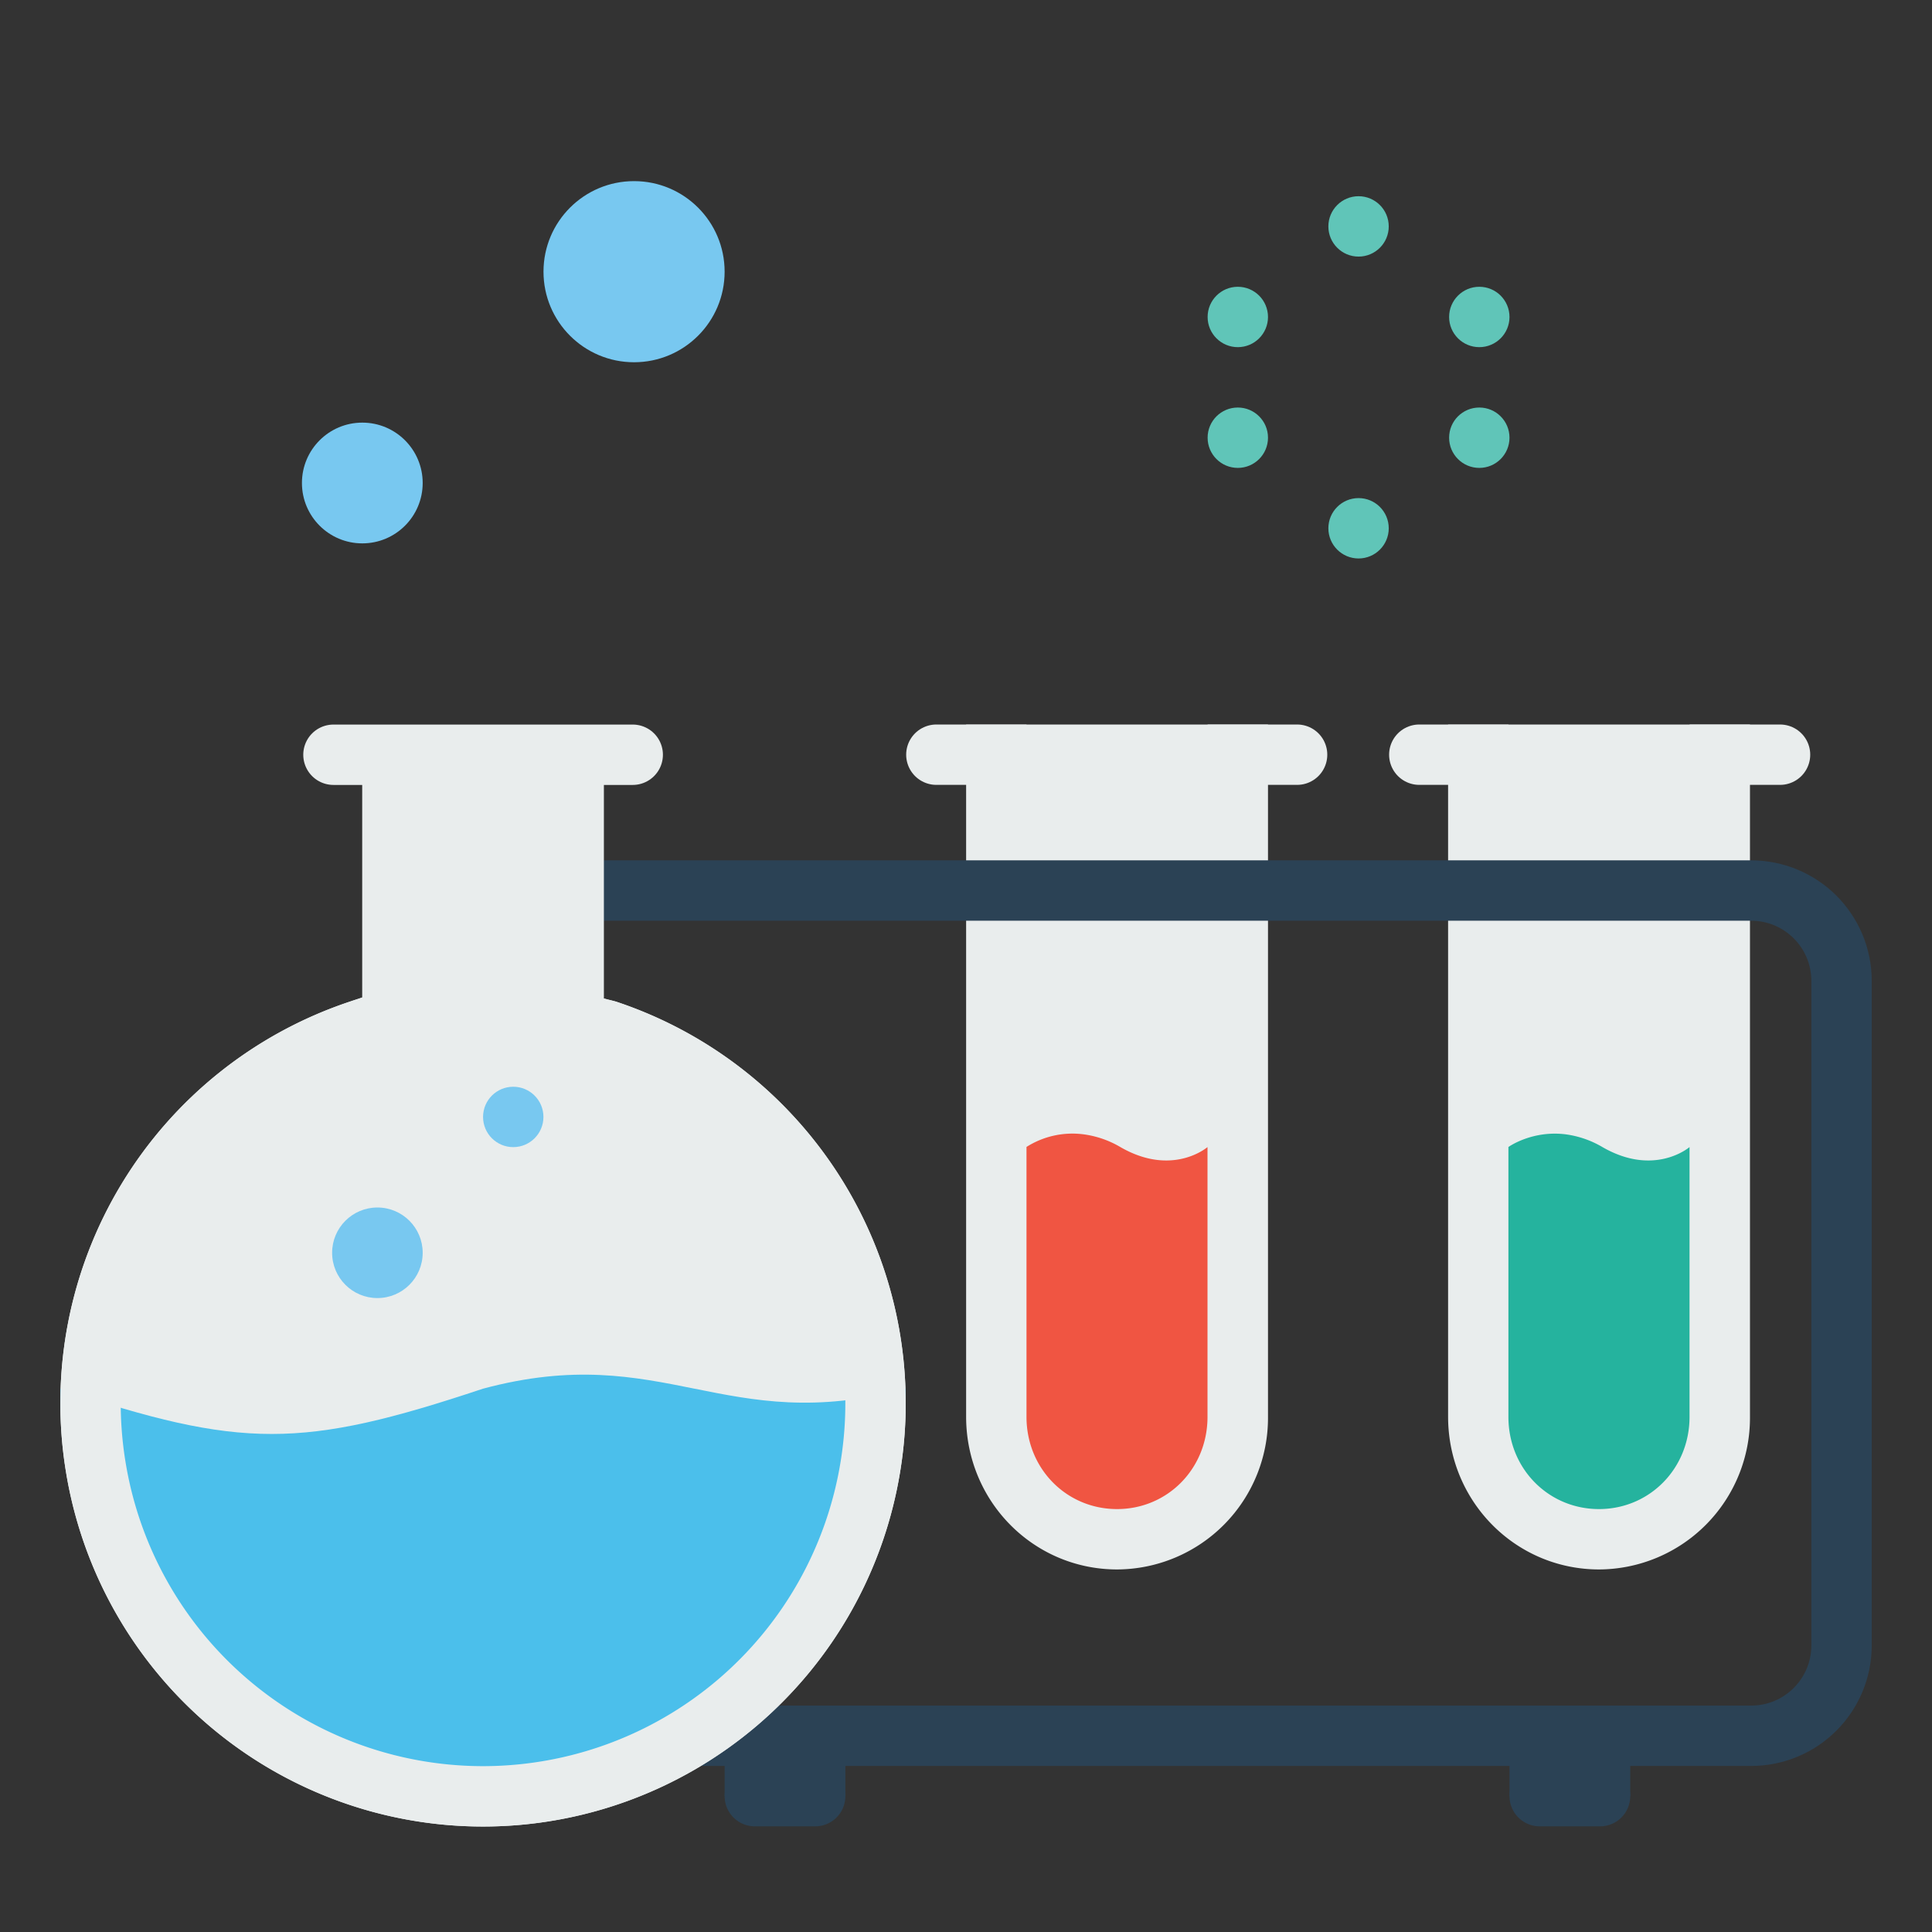 <svg xmlns="http://www.w3.org/2000/svg" width="32" height="32" id="science"><rect width="100%" height="100%" fill="#333333" stroke="none"/><g transform="translate(441.33 -1146.379)"><path fill="#e9eded" stroke="#e9eded" stroke-linecap="square" d="M-412.845 1158.879v10.966a2.01 2.01 0 0 1-2 2.029c-1.108 0-2-.905-2-2.029V1158.88"></path><path fill="#25b39e" d="M-415.398 1165.167c-.56-.07-.948.21-.948.21v4.47c0 .858.664 1.527 1.5 1.527s1.5-.669 1.5-1.528v-4.468s-.577.5-1.443 0a1.617 1.617 0 0 0-.61-.211z"></path><path fill="none" stroke="#2b4255" d="M-429.328 1175.629h2"></path><path fill="none" stroke="#2b4255" stroke-linecap="round" stroke-linejoin="round" d="M-428.828 1176.129h1"></path><path fill="none" stroke="#2b4255" d="M-416.328 1175.629h2"></path><path fill="none" stroke="#2b4255" stroke-linecap="round" stroke-linejoin="round" d="M-415.828 1176.129h1"></path><path fill="#e9eded" stroke="#e9eded" stroke-linecap="square" d="M-420.828 1158.879v10.966a2.01 2.01 0 0 1-2 2.029c-1.108 0-2-.905-2-2.029V1158.88"></path><path fill="#f05542" d="M-423.383 1165.167a1.42 1.42 0 0 0-.945.209v4.47c0 .86.664 1.528 1.5 1.528.829 0 1.487-.658 1.498-1.506v-4.49s-.577.5-1.443 0a1.617 1.617 0 0 0-.61-.211z"></path><path fill="none" stroke="#e9eded" stroke-linecap="round" stroke-linejoin="round" d="M-425.821 1158.879h5.975m2.024 0h5.975"></path><circle style="isolation:auto;mix-blend-mode:normal" cx="-435.329" cy="1154.379" r="1" fill="#78c8f0" color="#000" overflow="visible"></circle><circle cx="-430.828" cy="1150.879" r="1.5" fill="#78c8f0" color="#000" overflow="visible" style="isolation:auto;mix-blend-mode:normal"></circle><circle style="isolation:auto;mix-blend-mode:normal" cx="-418.828" cy="1150.129" r=".5" fill="#60c5b8" color="#000" overflow="visible"></circle><circle cx="-420.828" cy="1151.629" r=".5" fill="#60c5b8" color="#000" overflow="visible" style="isolation:auto;mix-blend-mode:normal"></circle><circle style="isolation:auto;mix-blend-mode:normal" cx="-420.828" cy="1153.629" r=".5" fill="#60c5b8" color="#000" overflow="visible"></circle><circle style="isolation:auto;mix-blend-mode:normal" cx="-416.828" cy="1151.629" r=".5" fill="#60c5b8" color="#000" overflow="visible"></circle><circle cx="-416.828" cy="1153.629" r=".5" fill="#60c5b8" color="#000" overflow="visible" style="isolation:auto;mix-blend-mode:normal"></circle><circle cx="-418.828" cy="1155.129" r=".5" fill="#60c5b8" color="#000" overflow="visible" style="isolation:auto;mix-blend-mode:normal"></circle><path fill="none" stroke="#2b4255" stroke-linecap="round" stroke-linejoin="round" style="isolation:auto;mix-blend-mode:normal" d="M-433.328 1175.129h21c.83 0 1.5-.67 1.5-1.5v-11c0-.831-.67-1.5-1.5-1.5h-19" color="#000" overflow="visible"></path><path fill="#e9eded" stroke="#e9eded" stroke-linecap="square" d="M-431.83 1159.212v3.835c0 .295.338.341.556.4a6.51 6.51 0 0 1 4.361 7.22 6.503 6.503 0 0 1-6.42 5.465 6.501 6.501 0 0 1-6.414-5.474 6.51 6.51 0 0 1 4.371-7.215c.238-.083.6-.166.547-.396v-3.835"></path><path fill="#4bbfeb" d="M-433.33 1169.38c3-.805 4 .803 7 0 0 3.877-3.121 7-7 7-3.877 0-7-3.123-7-7 3 1 4 1 7 0z" color="#000" overflow="visible" style="isolation:auto;mix-blend-mode:normal"></path><path fill="none" stroke="#e9eded" stroke-linecap="round" stroke-linejoin="round" d="M-435.807 1158.88h4.957"></path><circle cx="-432.829" cy="1164.879" r=".5" fill="#78c8f0" color="#000" overflow="visible" style="isolation:auto;mix-blend-mode:normal"></circle><circle style="isolation:auto;mix-blend-mode:normal" cx="-435.079" cy="1167.129" r=".75" fill="#78c8f0" color="#000" overflow="visible"></circle><path fill="none" stroke="#e9eded" stroke-linecap="square" d="M-431.83 1159.711v3.336c0 .295.338.341.556.4a6.51 6.51 0 0 1 4.361 7.22 6.503 6.503 0 0 1-6.42 5.465 6.501 6.501 0 0 1-6.414-5.474 6.51 6.51 0 0 1 4.371-7.215c.238-.083.6-.166.547-.396v-3.336"></path></g></svg>